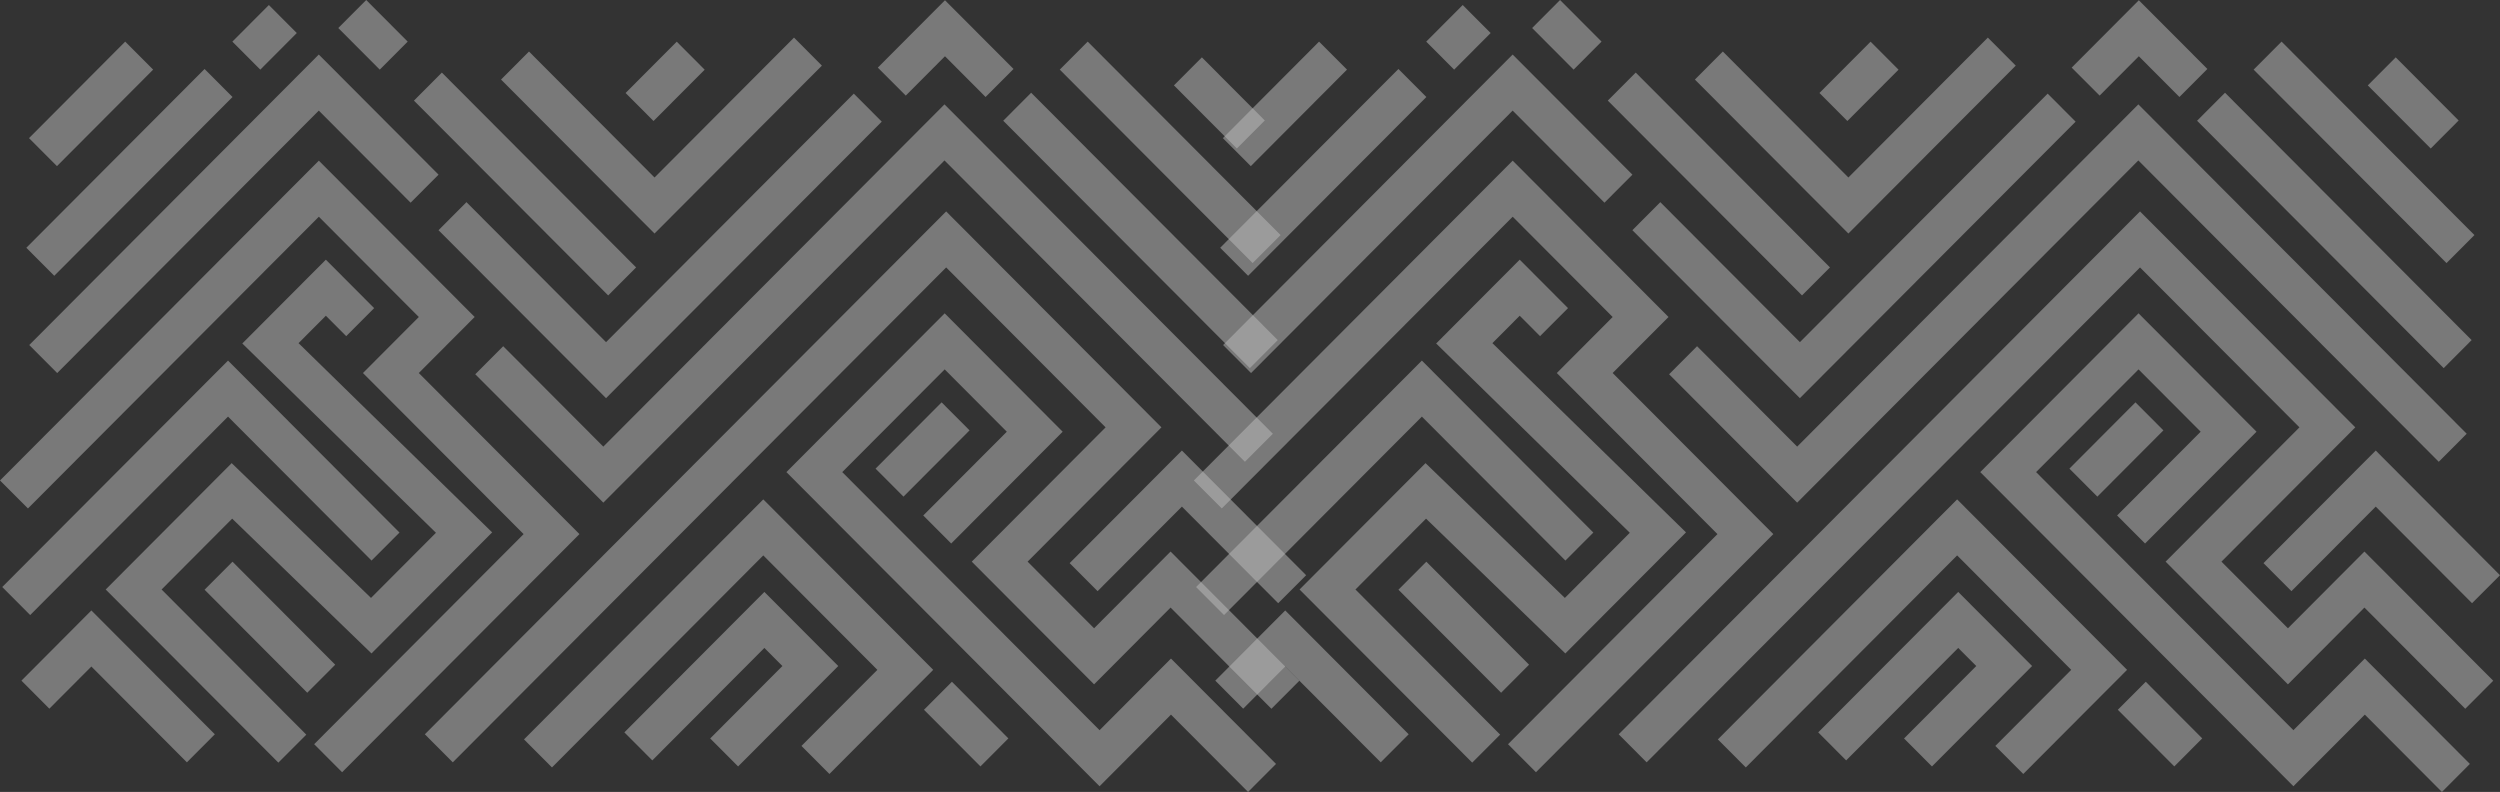 <svg xmlns="http://www.w3.org/2000/svg" width="1526.287" height="483.5" viewBox="0 0 1526.287 483.5">
  <rect x="0" y="0" width="1526.287" height="483.5" fill="#333333" stroke="none"/>
  <g id="Group_17087" data-name="Group 17087" transform="translate(0 -368.002)" opacity="0.679">
    <g id="Group_9573" data-name="Group 9573" transform="translate(0 368.002)" opacity="0.5">
      <path id="Path_14649" data-name="Path 14649" d="M295.422,296.136l-78.183-78.391L234.3,200.626l61.118,61.3L503.711,52.977,704.188,254.067l-17.066,17.119L503.711,87.213Z" transform="translate(72.911 10.741)" fill="#fff"/>
      <path id="Path_14650" data-name="Path 14650" d="M208.71,443.656l-17.066-17.118L509.925,107.317,641.356,239.149l-81.711,81.99,40.584,40.677,46.7-46.847,78.636,78.875L708.5,410.963l-61.569-61.788-46.7,46.877-74.686-74.913,81.711-81.99-97.33-97.627Z" transform="translate(67.721 21.758)" fill="#fff"/>
      <path id="Path_14651" data-name="Path 14651" d="M300.863,233.459,198.588,130.9l17.066-17.119,85.209,85.468L452.133,47.521,469.2,64.639Z" transform="translate(69.129 9.635)" fill="#fff"/>
      <path id="Path_14652" data-name="Path 14652" d="M184.861,454.93,167.8,437.813,295.669,309.549,197.585,211.2l34.1-34.2-61.027-61.214L-6.934,293.883-24,276.8,170.659,81.543l95.129,95.449-34.1,34.2,98.084,98.352Z" transform="translate(24 16.533)" fill="#fff"/>
      <path id="Path_14653" data-name="Path 14653" d="M7.907,222.147-9.159,205.03,167.62,27.681l73.119,73.341L223.673,118.14,167.62,61.917Z" transform="translate(27.009 5.612)" fill="#fff"/>
      <path id="Path_14654" data-name="Path 14654" d="M135.058,438.872l-105.41-105.7,76.917-77.151,85.057,82.292,39.65-39.77L113.047,182.98l51.016-51.172,29.489,29.579L176.487,178.5l-12.423-12.46L147.39,182.768,265.585,298.3l-73.661,73.915-85.058-82.292L63.779,333.171l88.344,88.614Z" transform="translate(34.877 26.724)" fill="#fff"/>
      <path id="Path_14655" data-name="Path 14655" d="M96.893,285.114,79.836,302.222l62.7,62.9L159.6,348.008Z" transform="translate(45.053 57.806)" fill="#fff"/>
      <path id="Path_14656" data-name="Path 14656" d="M-5.806,338.391l-17.066-17.119L114.982,183.03l104.686,105L202.6,305.123l-87.621-87.888Z" transform="translate(24.229 37.109)" fill="#fff"/>
      <path id="Path_14657" data-name="Path 14657" d="M87.888,402.59,29.575,344.1,3.916,369.837-13.12,352.718l42.695-42.855,75.379,75.609Z" transform="translate(26.206 62.824)" fill="#fff"/>
      <path id="Path_14658" data-name="Path 14658" d="M657.032,451.255l-47.067-47.21-43.6,43.732-191.191-191.8,96.636-96.931,72.033,72.282L475.79,299.583l-17.066-17.119,51.017-51.142L471.81,193.276l-62.534,62.7,157.09,157.57,43.6-43.733L674.1,434.137Z" transform="translate(104.932 32.245)" fill="#fff"/>
      <path id="Path_14659" data-name="Path 14659" d="M646.275,321.9l-58.8-58.976-51.468,51.627-17.066-17.119,68.534-68.743,75.862,76.123Z" transform="translate(134.081 46.367)" fill="#fff"/>
      <path id="Path_14660" data-name="Path 14660" d="M428.44,421.127,411.375,404.01l46.343-46.454-69.65-69.863L259.048,417.135l-17.066-17.118L388.068,253.487,491.819,357.556Z" transform="translate(77.927 51.394)" fill="#fff"/>
      <path id="Path_14661" data-name="Path 14661" d="M462.065,346.059l-17.056,17.108,34.476,34.581,17.056-17.109Z" transform="translate(119.091 70.163)" fill="#fff"/>
      <path id="Path_14662" data-name="Path 14662" d="M362.361,407.007l-17.036-17.087L389.408,345.7,378.4,334.664l-68.415,68.653L292.922,386.2l85.481-85.74L423.509,345.7Z" transform="translate(88.255 60.917)" fill="#fff"/>
      <path id="Path_14663" data-name="Path 14663" d="M502.291,47.066,485.235,64.174,635.8,215.2l17.057-17.108Z" transform="translate(127.246 9.542)" fill="#fff"/>
      <path id="Path_14664" data-name="Path 14664" d="M487.367,59.187l-24.785-24.86-23.94,24.013L421.577,41.253,462.582.122,504.433,42.07Z" transform="translate(114.34 0.025)" fill="#fff"/>
      <path id="Path_14665" data-name="Path 14665" d="M98.181,35.017-10.639,144.169,6.417,161.277,115.237,52.125Z" transform="translate(26.709 7.1)" fill="#fff"/>
      <path id="Path_14666" data-name="Path 14666" d="M531,21.118,513.94,38.226,631.693,156.338,648.75,139.23Z" transform="translate(133.066 4.282)" fill="#fff"/>
      <path id="Path_14667" data-name="Path 14667" d="M203.17,36.843,186.114,53.951,304.7,172.9l17.056-17.108Z" transform="translate(66.6 7.47)" fill="#fff"/>
      <path id="Path_14668" data-name="Path 14668" d="M324.036,138.7l-93.711-94L247.391,27.58l76.645,76.91,85.149-85.408L426.22,36.2Z" transform="translate(75.564 3.869)" fill="#fff"/>
      <path id="Path_14669" data-name="Path 14669" d="M164.761,0,147.705,17.108l25.329,25.406L190.09,25.406Z" transform="translate(58.813 0)" fill="#fff"/>
      <path id="Path_14670" data-name="Path 14670" d="M324.779,21.151l-31.235,31.33L310.6,69.589l31.234-31.33Z" transform="translate(88.382 4.288)" fill="#fff"/>
      <path id="Path_14671" data-name="Path 14671" d="M588.944,29.113,571.887,46.222l38.421,38.537L627.364,67.65Z" transform="translate(144.815 5.903)" fill="#fff"/>
      <path id="Path_14672" data-name="Path 14672" d="M49.452,21.119-9.276,80.047,7.783,97.152,66.511,38.225Z" transform="translate(26.985 4.282)" fill="#fff"/>
      <path id="Path_14673" data-name="Path 14673" d="M116.224,2.549,93.944,24.9,111,42.005l22.28-22.348Z" transform="translate(47.913 0.517)" fill="#fff"/>
      <path id="Path_14674" data-name="Path 14674" d="M460.766,204.229l-40.339,40.46L437.483,261.8l40.339-40.462Z" transform="translate(114.107 41.407)" fill="#fff"/>
    </g>
    <g id="Group_9574" data-name="Group 9574" transform="translate(728.865 368.002)" opacity="0.5">
      <path id="Path_14649-2" data-name="Path 14649" d="M295.422,296.136l-78.183-78.391L234.3,200.626l61.118,61.3L503.711,52.977,704.188,254.067l-17.066,17.119L503.711,87.213Z" transform="translate(72.911 10.741)" fill="#fff"/>
      <path id="Path_14650-2" data-name="Path 14650" d="M208.71,443.656l-17.066-17.118L509.925,107.317,641.356,239.149l-81.711,81.99,40.584,40.677,46.7-46.847,78.636,78.875L708.5,410.963l-61.569-61.788-46.7,46.877-74.686-74.913,81.711-81.99-97.33-97.627Z" transform="translate(67.721 21.758)" fill="#fff"/>
      <path id="Path_14651-2" data-name="Path 14651" d="M300.863,233.459,198.588,130.9l17.066-17.119,85.209,85.468L452.133,47.521,469.2,64.639Z" transform="translate(69.129 9.635)" fill="#fff"/>
      <path id="Path_14652-2" data-name="Path 14652" d="M184.861,454.93,167.8,437.813,295.669,309.549,197.585,211.2l34.1-34.2-61.027-61.214L-6.934,293.883-24,276.8,170.659,81.543l95.129,95.449-34.1,34.2,98.084,98.352Z" transform="translate(24 16.533)" fill="#fff"/>
      <path id="Path_14653-2" data-name="Path 14653" d="M7.907,222.147-9.159,205.03,167.62,27.681l73.119,73.341L223.673,118.14,167.62,61.917Z" transform="translate(27.009 5.612)" fill="#fff"/>
      <path id="Path_14654-2" data-name="Path 14654" d="M135.058,438.872l-105.41-105.7,76.917-77.151,85.057,82.292,39.65-39.77L113.047,182.98l51.016-51.172,29.489,29.579L176.487,178.5l-12.423-12.46L147.39,182.768,265.585,298.3l-73.661,73.915-85.058-82.292L63.779,333.171l88.344,88.614Z" transform="translate(34.877 26.724)" fill="#fff"/>
      <path id="Path_14655-2" data-name="Path 14655" d="M96.893,285.114,79.836,302.222l62.7,62.9L159.6,348.008Z" transform="translate(45.053 57.806)" fill="#fff"/>
      <path id="Path_14656-2" data-name="Path 14656" d="M-5.806,338.391l-17.066-17.119L114.982,183.03l104.686,105L202.6,305.123l-87.621-87.888Z" transform="translate(24.229 37.109)" fill="#fff"/>
      <path id="Path_14657-2" data-name="Path 14657" d="M87.888,402.59,29.575,344.1,3.916,369.837-13.12,352.718l42.695-42.855,75.379,75.609Z" transform="translate(26.206 62.824)" fill="#fff"/>
      <path id="Path_14658-2" data-name="Path 14658" d="M657.032,451.255l-47.067-47.21-43.6,43.732-191.191-191.8,96.636-96.931,72.033,72.282L475.79,299.583l-17.066-17.119,51.017-51.142L471.81,193.276l-62.534,62.7,157.09,157.57,43.6-43.733L674.1,434.137Z" transform="translate(104.932 32.245)" fill="#fff"/>
      <path id="Path_14659-2" data-name="Path 14659" d="M646.275,321.9l-58.8-58.976-51.468,51.627-17.066-17.119,68.534-68.743,75.862,76.123Z" transform="translate(134.081 46.367)" fill="#fff"/>
      <path id="Path_14660-2" data-name="Path 14660" d="M428.44,421.127,411.375,404.01l46.343-46.454-69.65-69.863L259.048,417.135l-17.066-17.118L388.068,253.487,491.819,357.556Z" transform="translate(77.927 51.394)" fill="#fff"/>
      <path id="Path_14661-2" data-name="Path 14661" d="M462.065,346.059l-17.056,17.108,34.476,34.581,17.056-17.109Z" transform="translate(119.091 70.163)" fill="#fff"/>
      <path id="Path_14662-2" data-name="Path 14662" d="M362.361,407.007l-17.036-17.087L389.408,345.7,378.4,334.664l-68.415,68.653L292.922,386.2l85.481-85.74L423.509,345.7Z" transform="translate(88.255 60.917)" fill="#fff"/>
      <path id="Path_14663-2" data-name="Path 14663" d="M502.291,47.066,485.235,64.174,635.8,215.2l17.057-17.108Z" transform="translate(127.246 9.542)" fill="#fff"/>
      <path id="Path_14664-2" data-name="Path 14664" d="M487.367,59.187l-24.785-24.86-23.94,24.013L421.577,41.253,462.582.122,504.433,42.07Z" transform="translate(114.34 0.025)" fill="#fff"/>
      <path id="Path_14665-2" data-name="Path 14665" d="M98.181,35.017-10.639,144.169,6.417,161.277,115.237,52.125Z" transform="translate(26.709 7.1)" fill="#fff"/>
      <path id="Path_14666-2" data-name="Path 14666" d="M531,21.118,513.94,38.226,631.693,156.338,648.75,139.23Z" transform="translate(133.066 4.282)" fill="#fff"/>
      <path id="Path_14667-2" data-name="Path 14667" d="M203.17,36.843,186.114,53.951,304.7,172.9l17.056-17.108Z" transform="translate(66.6 7.47)" fill="#fff"/>
      <path id="Path_14668-2" data-name="Path 14668" d="M324.036,138.7l-93.711-94L247.391,27.58l76.645,76.91,85.149-85.408L426.22,36.2Z" transform="translate(75.564 3.869)" fill="#fff"/>
      <path id="Path_14669-2" data-name="Path 14669" d="M164.761,0,147.705,17.108l25.329,25.406L190.09,25.406Z" transform="translate(58.813 0)" fill="#fff"/>
      <path id="Path_14670-2" data-name="Path 14670" d="M324.779,21.151l-31.235,31.33L310.6,69.589l31.234-31.33Z" transform="translate(88.382 4.288)" fill="#fff"/>
      <path id="Path_14671-2" data-name="Path 14671" d="M588.944,29.113,571.887,46.222l38.421,38.537L627.364,67.65Z" transform="translate(144.815 5.903)" fill="#fff"/>
      <path id="Path_14672-2" data-name="Path 14672" d="M49.452,21.119-9.276,80.047,7.783,97.152,66.511,38.225Z" transform="translate(26.985 4.282)" fill="#fff"/>
      <path id="Path_14673-2" data-name="Path 14673" d="M116.224,2.549,93.944,24.9,111,42.005l22.28-22.348Z" transform="translate(47.913 0.517)" fill="#fff"/>
      <path id="Path_14674-2" data-name="Path 14674" d="M460.766,204.229l-40.339,40.46L437.483,261.8l40.339-40.462Z" transform="translate(114.107 41.407)" fill="#fff"/>
    </g>
  </g>
</svg>

